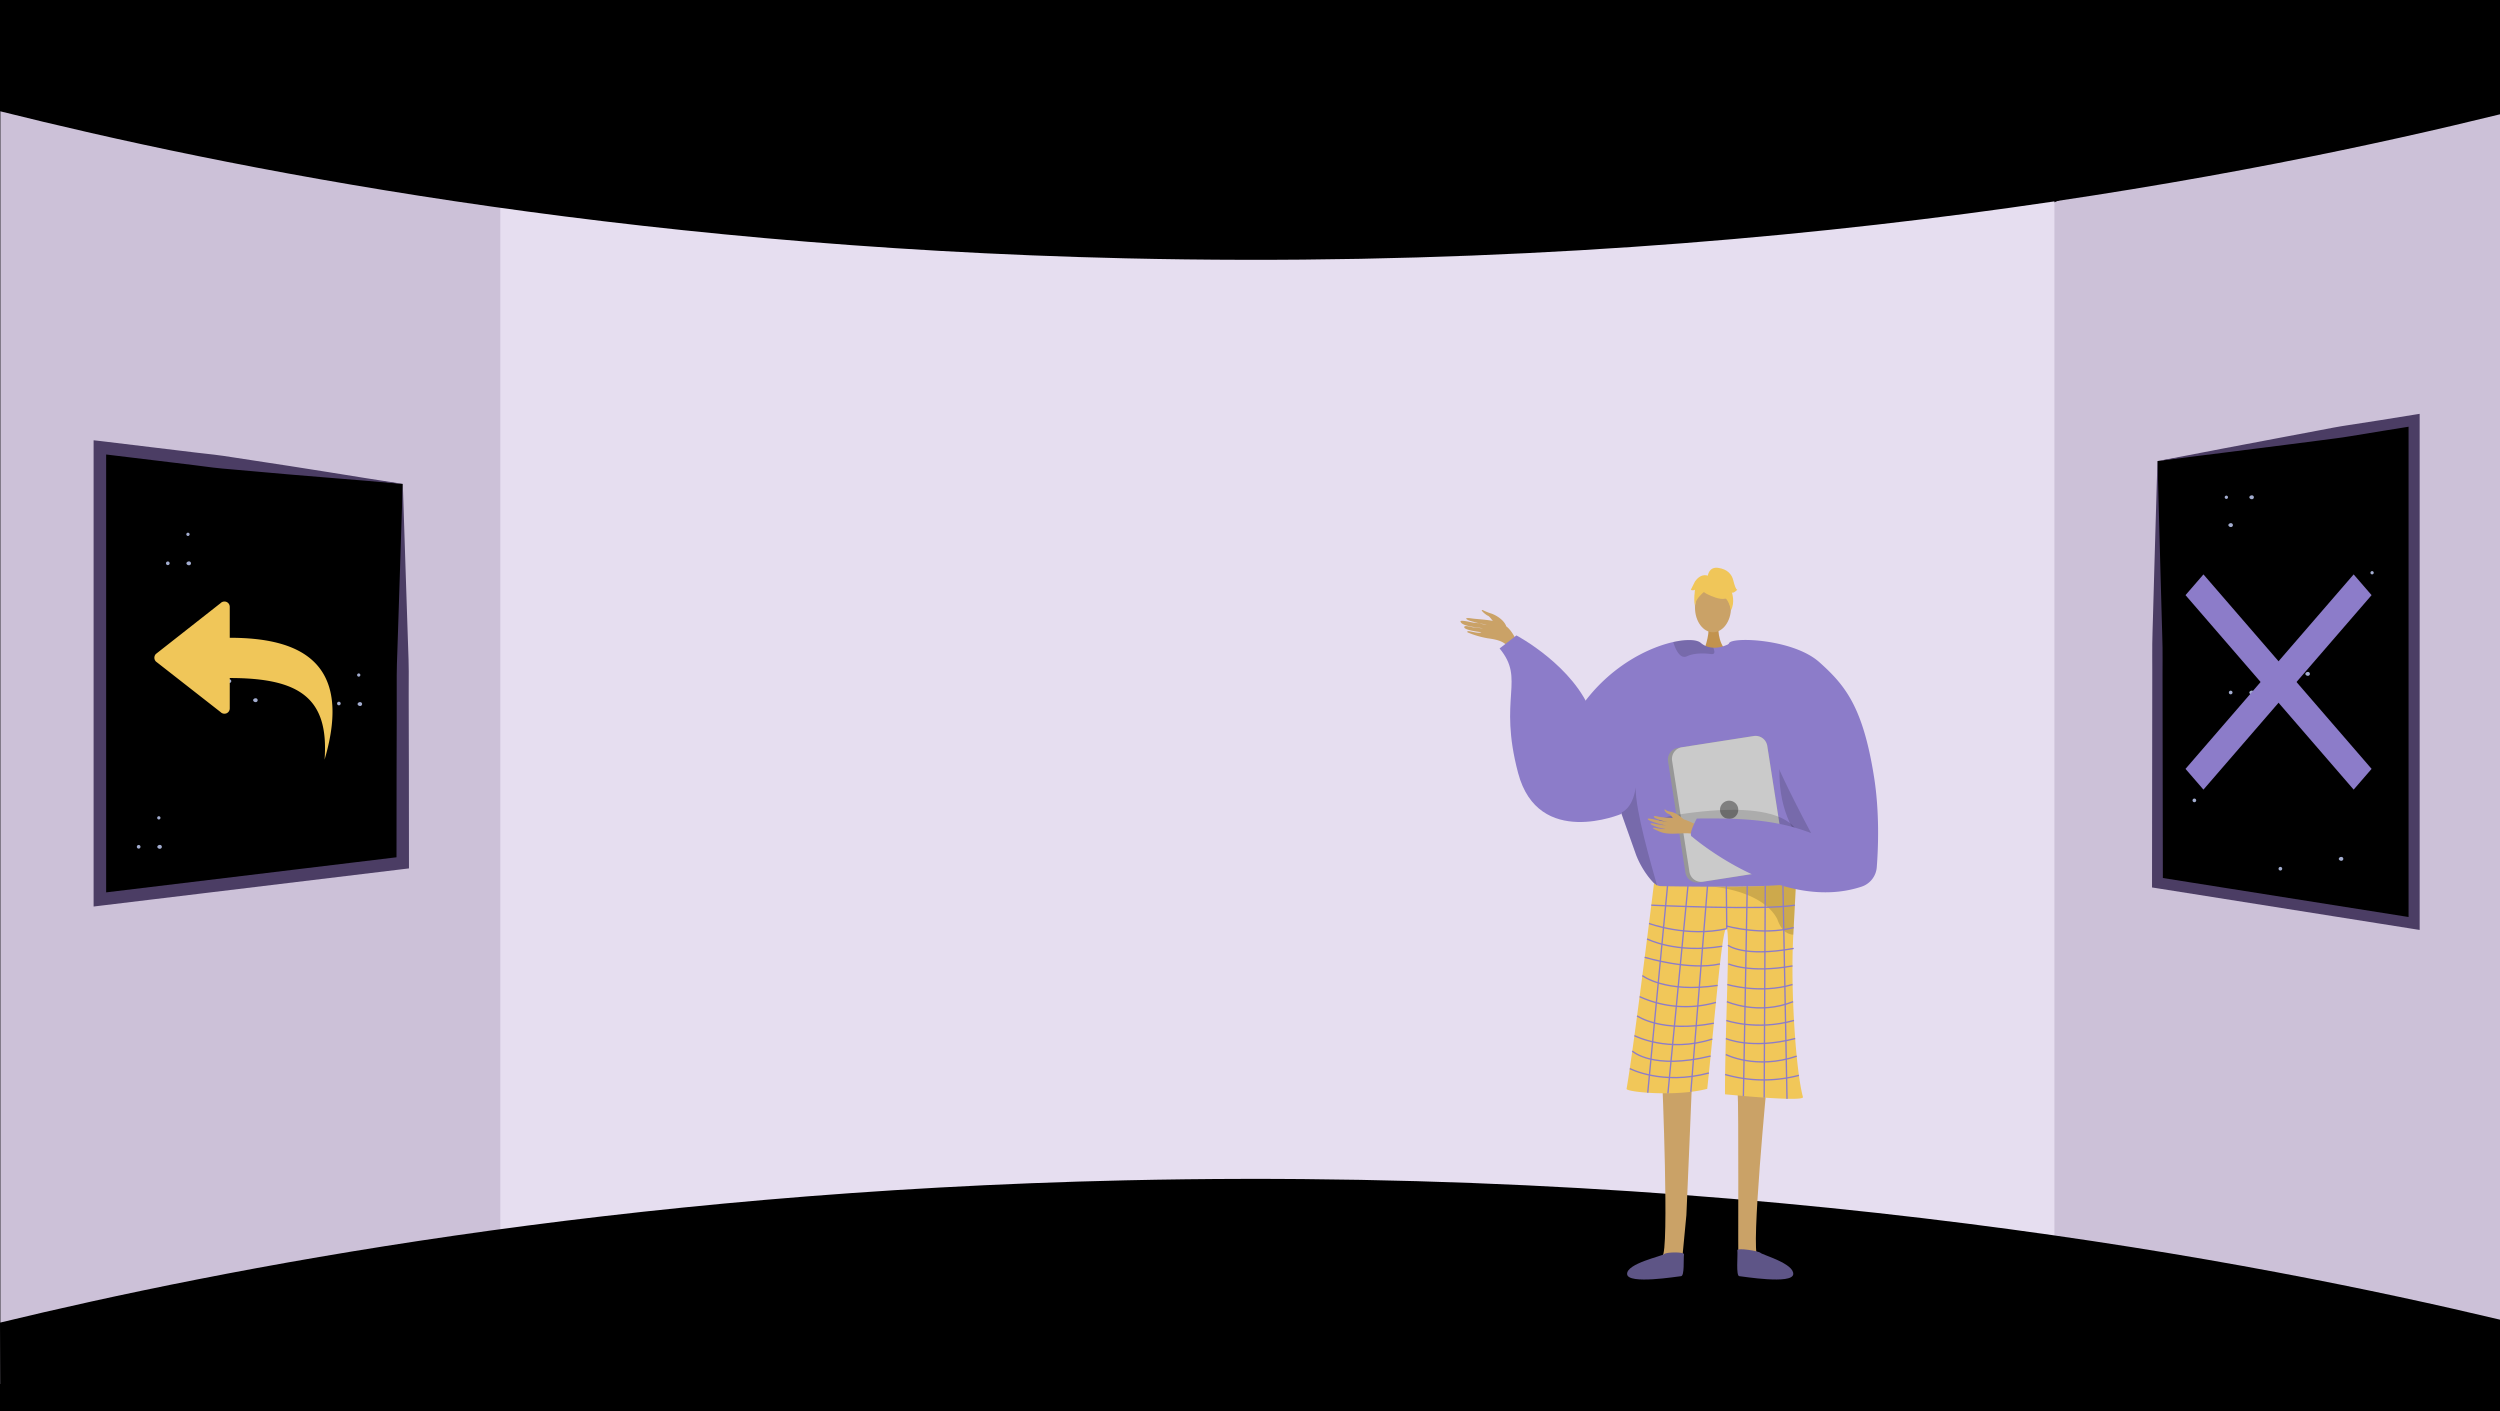 <svg xmlns="http://www.w3.org/2000/svg" width="1366" height="771" viewBox="0 0 1366 771"><defs><style>.a{fill:#000;}.b{fill:#ccc1d8;}.c{fill:#e6def0;}.d,.e{fill:#caa267;}.d{fill-rule:evenodd;}.f{fill:#c2934e;}.g{fill:#8c7cc9;}.h{fill:#f1c759;}.i{opacity:0.15;}.j{fill:#5e5586;}.k{fill:#5e5587;}.l{opacity:0.3;}.m{opacity:0.5;}.n{fill:#f0c659;}.o{fill:#979797;}.p{fill:#cacaca;}.q{fill:#7f7f7f;}.r{fill:none;stroke:#8c7cc9;stroke-miterlimit:10;stroke-width:0.747px;}.s{fill:#4b3d64;}.t{fill:#a3add0;}</style></defs><g transform="translate(0 -814.992)"><rect class="a" width="1366" height="771" transform="translate(0 814.992)"/><path class="b" d="M1366,824.529v758.464l-242.228-67.586-32.991-6.263,1.636-558.092,30.118-25.56Z"/><path class="b" d="M316.3,940.463l-16.051,556.371L.2,1571.232V821.18l298.845,93.57Z"/><path class="c" d="M697.978,904.063H273.37v617.384h849.165V904.063Z"/><path class="a" d="M0,875.772c121.657,30.38,335.7,73.888,615,80.372,352.972,8.194,622.429-47.1,751-78.7V814.992H0Z"/><path class="a" d="M0,1537.676c121.657-29.39,335.7-71.481,615-77.753,352.972-7.928,622.429,45.568,751,76.133v47.19L.2,1585.992Z"/><path class="d" d="M822.88,1156.861c-1.389-3.392-5.8-6.039-8.751-6.856a29.712,29.712,0,0,1-3.763-1.581c-2.287-.772,1.332,2.492,2.7,3.039,1.111.445,3.1,3.754,4.192,4.888s3.425,2.779,4.681,2.79S822.7,1157.491,822.88,1156.861Z"/><path class="d" d="M830.546,1168.625c-2.653-4.766-4.639-10.428-9.735-12.794s-12.722-2.326-16.771-2.946c-4.763-.729-2.766.822-.256,1.494,1.631.437,6.905,2,8.553,1.988a52.546,52.546,0,0,0-6.877-1.119c-.392.11-7.948-1.953-7.435-.562,1,2.695,9.531,3.039,12.249,3.632-1.434-.053-3.765-.482-5.147-.539-1.173-.048-4.714-1.338-5.063-.26-.55,1.7,8.189,2.8,9.352,2.9-1.15.924-5.535-.46-7.064-.566-.153-.01-1.545.323.128.913a50.339,50.339,0,0,0,10.279,2.969c4.028.595,8.752,1.215,11.436,4.894C826.345,1168.509,828.449,1168.885,830.546,1168.625Z"/><path class="e" d="M965.714,1403.945s-9.277,95.726-5.333,97.373c7.077,3,34.793,12.822,4.236,10.664-15.7.946-14.544-2.561-14.789-5.533-.2-2.428.26-88.1-.385-94.76-.144-1.492-.232-2.394-.232-2.394Z"/><path class="e" d="M908.185,1403.945s4.022,95.726.077,97.373c-7.077,3-34.792,12.822-4.236,10.664,15.7.946,14.545-2.561,14.79-5.533.2-2.428,1.981-20.856,2.626-27.518.144-1.492,3.22-76.36,3.22-76.36Z"/><path class="f" d="M938.953,1156.924s-.818,9.121,4.809,14.166-12.966,0-12.966,0,3.459-8.737,2.683-14.166S938.953,1156.924,938.953,1156.924Z"/><ellipse class="e" cx="9.836" cy="13.42" rx="9.836" ry="13.42" transform="translate(926.149 1133.62)"/><path class="g" d="M855.883,1214.921c14.891-31.148,41.466-45.359,58.433-49.132,7.345-1.636,12.888-1.315,14.913.434a11,11,0,0,0,6.866,2.667,14.892,14.892,0,0,0,3.856-.351,19.206,19.206,0,0,0,4.086-1.39c.628-.291.994-.5.994-.5a39.849,39.849,0,0,1,10.385.621c38.388,7.516,45.067,71.881,44.723,77.417-.209,3.295-3.616,18.223-7.874,31.492-3.489,10.893-7.561,20.673-10.908,22.025-7.427,2.989-63.5,7.091-75.027,1.592-.269-.2-.561-.419-.837-.658-4.326-3.519-9.018-10.467-11.506-16.975,0-.007-6.627-18.685-7.979-22.488-.015-.038-.023-.067-.038-.1-.045-.15-.1-.292-.149-.426-.015-.053-.038-.1-.052-.15"/><path class="h" d="M903.76,1297.588a6.067,6.067,0,0,0,3.441,1.588c8.086.158,43.011.756,61.957-.332,6.684-.385,11.378-.979,12.2-1.88a.718.718,0,0,1-.006.077c-.049,1.044-.648,13-1.489,28.671-1.66,30.936,1.537,75.244,5.273,88.693.806,2.9-42.586-1.495-42.586-1.495-.121-31.925,2.908-87.973.951-90.485-2.38-3.056-6.239,46.243-10.664,87.5-17.184,4.483-44.4,1.761-44.081,0C892.495,1389,903.76,1297.588,903.76,1297.588Z"/><path class="i" d="M885.771,1259c.015.053.037.1.052.15.052.134.1.276.149.426.015.03.023.059.038.1,1.352,3.8,7.979,22.481,7.979,22.488,2.488,6.508,7.18,13.456,11.506,16.975-2.936-10.631-12.089-41.451-11.738-53.868C892.009,1257.238,885.771,1258.994,885.771,1259Z"/><path class="i" d="M975.537,1214.476s-18.582,55.47,32.974,79.028l1.047.7-.266-13.047s-24.293-33.9-24.385-34.772S975.537,1214.476,975.537,1214.476Z"/><path class="i" d="M936.745,1171.094c.03.889-.44,1.472-1.868,1.277-4.452-.6-9.481-.478-13.134,1.2a3.105,3.105,0,0,1-3-.127c-2.338-1.367-3.788-5.447-4.363-7.255a1.239,1.239,0,0,1-.06-.4c7.345-1.636,12.888-1.315,14.913.434a11,11,0,0,0,6.866,2.667A6.049,6.049,0,0,1,936.745,1171.094Z"/><path class="j" d="M920.139,1500.325c.183-1.382-9.651-1.253-10.764-.13s-20.711,5.166-20.323,10.987,27.549,1.244,29.489,1.107S919.779,1503.041,920.139,1500.325Z"/><path class="k" d="M949.277,1498.083c-.183-1.382,11.588.372,12.7,1.495s18.249,5.783,17.861,11.6-27.549,1.244-29.489,1.107S949.636,1500.8,949.277,1498.083Z"/><g class="l"><path d="M936,1299.484l-.39-.032S935.752,1299.462,936,1299.484Z"/><path class="m" d="M936,1299.484c10.408.831,33.155-.64,33.155-.64,6.684-.385,11.378-.979,12.2-1.88a.718.718,0,0,1-.006.077c-.049,1.044-.648,13-1.489,28.671a7.665,7.665,0,0,1-1.094-.126,8.521,8.521,0,0,1-5.508-3.914,18.942,18.942,0,0,1-2.142-4.473C963.363,1302.434,939.337,1299.784,936,1299.484Z"/></g><path class="n" d="M932.289,1139.337s17.029,9.442,11.975-5.717C940.767,1123.132,920.675,1132.579,932.289,1139.337Z"/><path class="n" d="M934.757,1135.716s-9.527,5.653-8.608,11.324c0,0-2.1-16.931,7.372-17.357s13.142.489,12.3,18.393C945.822,1148.076,943.069,1133.834,934.757,1135.716Z"/><path class="n" d="M933.108,1129.793s.479-5.275,5.709-4.528,7.471,3.735,8.218,6.724,1.5,5.23,2.242,5.23c0,0-2.242,2.241-2.989,1.494,0,0,1.939,5.373-.524,9.785,0,0-.97-6.8-4.706-7.543S933.108,1129.793,933.108,1129.793Z"/><path class="n" d="M933.587,1129.748s-3.736-2.242-7.471,2.988l-2.242,4.483s.747.747,2.242,0c0,0-.681,5.264.033,8.236l2.208-8.983Z"/><path class="o" d="M911.427,1231.029l9.474,60.689a6.482,6.482,0,0,0,7.4,5.4l41.421-6.47a2.017,2.017,0,0,0,.292-.06,6.459,6.459,0,0,0,5.1-7.337l-9.474-60.689a6.473,6.473,0,0,0-7.4-5.4l-39.5,6.164-1.921.3A6.471,6.471,0,0,0,911.427,1231.029Z"/><path class="p" d="M913.639,1230.67l9.473,60.69a6.471,6.471,0,0,0,7.4,5.394l39.5-6.164a6.459,6.459,0,0,0,5.1-7.337l-9.474-60.689a6.473,6.473,0,0,0-7.4-5.4l-39.5,6.164A6.457,6.457,0,0,0,913.639,1230.67Z"/><circle class="q" cx="5" cy="5" r="5" transform="translate(939.798 1252.471)"/><path class="i" d="M983.421,1273.839s.971-22.309-58.8-14.838,44.828,14.2,44.828,14.2Z"/><path class="d" d="M930.187,1267.359c-.708-.237-8.183-4.714-12.236-5.088s-10.113-.543-12.205-1.138c-2.462-.7-3.083.278-.248,1.36a39.928,39.928,0,0,0,6.455,1.828c.406.017-2.235-.338-5.1-.933-3.051-.632-6.36-1.492-6.512-.949-.294,1.054,8.495,3.423,10.043,3.591a39.144,39.144,0,0,1-4.082-.495c-1.842-.327-3.953-.979-4.368-.6-.654.6,4,2.429,7.848,2.962.067.125-1.176.319-5.7-.621-.455-.094-1.613.1-.124.793,3.136,1.45,4.377,2.3,8.92,2.446,4.431.139,9.322-.773,12.509.3Z"/><path class="d" d="M919.9,1262.67s-3.431-3.6-7.283-4.2c-2.29-.354-2.236-.93-2.626-1.1-1.3-.57-.042,1.835,1.9,2.452,1.581.5,2.464,3.2,3.414,3.776s3.794,1.624,4.5,1.252S919.9,1262.67,919.9,1262.67Z"/><path class="g" d="M994.1,1176.817c14.073,12.592,23.81,24.287,29.885,62.759,3.082,19.519,2.279,39.038,1.477,49.331a12.165,12.165,0,0,1-8.358,10.575c-44.093,14.544-92.526-27.3-92.526-27.3-2.525-.939,2.559-9.943,2.559-9.943,24.376-.253,43.054.494,62.48,7.965-.1-.046-19.1-35.73-21.667-45.575-6.733-25.816-28.9-48.157-23.161-58.276C946.775,1162.857,979.909,1164.116,994.1,1176.817Z"/><line class="r" x1="11.019" y2="115.224" transform="translate(900.329 1296.833)"/><line class="r" x1="10.936" y2="113.217" transform="translate(911.348 1299.137)"/><line class="r" x1="9.094" y2="112.426" transform="translate(923.88 1299.137)"/><line class="r" x2="0.234" y2="23.288" transform="translate(943.27 1299.137)"/><line class="r" x1="2.11" y2="114.704" transform="translate(952.588 1299.137)"/><line class="r" x1="0.588" y2="115.666" transform="translate(963.945 1299.065)"/><line class="r" x2="2.225" y2="116.331" transform="translate(974.198 1299.065)"/><path class="r" d="M902.27,1309.575s62.052,2.929,78.447,0"/><path class="r" d="M943.5,1322.425c-21.711,4.917-42.489-2.856-42.489-2.856"/><path class="r" d="M943.27,1320.956s19.594,5.505,36.8.856"/><path class="r" d="M899.948,1328.013s15.647,8.192,41.061,4.015"/><path class="r" d="M898.667,1338.069s24.348,7.434,41.138,3.609"/><path class="r" d="M897.383,1348.06s12.4,9.721,41.151,5.36"/><path class="r" d="M895.888,1359.552a60.33,60.33,0,0,0,41.7,3.142"/><path class="r" d="M894.5,1370.079s13.392,9.507,41.969,3.985"/><path class="r" d="M893.045,1380.872s18.483,9.662,42.568,1.856"/><path class="r" d="M891.882,1389.294s10.9,10.488,42.809,2.713"/><path class="r" d="M890.511,1398.855s17.633,9.289,43.238,2.419"/><path class="r" d="M944.16,1331.473s8.186,6.759,35.914,1.742"/><path class="r" d="M944.376,1341.646s11.486,5.355,35.042,1.126"/><path class="r" d="M943.815,1352.936s17.737,5.342,35.6,0"/><path class="r" d="M943.56,1362.3s17.242,7.665,36.2,0"/><path class="r" d="M943.27,1372.578s16.415,5.76,36.968,0"/><path class="r" d="M943.005,1382.451s13.837,6.208,37.88,0"/><path class="r" d="M943.005,1391.186s16.428,8.466,38.716.9"/><path class="r" d="M942.61,1402.1a75.948,75.948,0,0,0,40.33.466"/><path class="g" d="M886.01,1259.674s-45.479,19.293-56.513-22.316,4.138-50.814-10.115-68.051l9.2-7.122s31.724,16.782,41.15,42.989S886.01,1259.674,886.01,1259.674Z"/><path class="a" d="M153.07,1071.342l-21.02-2.53-77.5-9.37v247l77.5-9.37,21.02-2.53,66.98-8.1v-207Z"/><path class="s" d="M178.08,1075.892l-20.47-1.7-20.61-1.82-10.38-.92c-3.46-.28-6.92-.57-10.37-1-6.89-.92-13.78-1.75-20.68-2.58l-41.38-5,3.81-3.41v247l-3.85-3.41,165.5-20-3,3.41.05-51.15.07-25.56c0-8.54.05-17.05,0-25.54,0-4.26.18-8.58.33-12.9l.43-13,.84-26.08,1.69-52.79C205.84,1078.142,191.81,1076.992,178.08,1075.892Zm43.66,54.28.84,25.67.43,12.89c.15,4.33.33,8.63.33,13-.07,8.76,0,17.48,0,26.21l.07,26.19.05,52.35v3l-3,.37-165.46,20-3.85.47v-254.76l3.85.43,41.37,5c6.9.85,13.79,1.68,20.7,2.43,3.45.4,6.89.94,10.32,1.47l10.3,1.58,20.72,3.17,20.91,3.3c13.85,2.2,27.4,4.46,40.77,6.46Z"/><path class="t" d="M91.69,1123.772a1,1,0,1,0-1-1A1,1,0,0,0,91.69,1123.772Z"/><path class="t" d="M103.4,1121.742a1.522,1.522,0,0,0-1.4.64.79.79,0,0,0,0,.83,1.522,1.522,0,0,0,1.4.64,1.06,1.06,0,0,0,0-2.11Z"/><path class="t" d="M102.71,1107.852a.9.9,0,1,0-.9-.9A.9.9,0,0,0,102.71,1107.852Z"/><path class="t" d="M185.174,1200.379a.984.984,0,1,0-.984-.984A.985.985,0,0,0,185.174,1200.379Z"/><path class="t" d="M125.37,1188.162a1,1,0,1,0-1-1A1,1,0,0,0,125.37,1188.162Z"/><path class="t" d="M196.9,1198.632a1.522,1.522,0,0,0-1.4.64.79.79,0,0,0,0,.83,1.521,1.521,0,0,0,1.4.64,1.06,1.06,0,0,0,0-2.11Z"/><path class="t" d="M139.83,1196.522a1.521,1.521,0,0,0-1.4.64.79.79,0,0,0,0,.83,1.521,1.521,0,0,0,1.4.64,1.06,1.06,0,0,0,0-2.11Z"/><path class="t" d="M196.018,1184.723a.886.886,0,1,0-.883-.882A.885.885,0,0,0,196.018,1184.723Z"/><path class="t" d="M133.73,1181.262a.9.9,0,1,0-.9-.9A.9.9,0,0,0,133.73,1181.262Z"/><path class="t" d="M75.77,1278.682a1,1,0,1,0-1-1A1,1,0,0,0,75.77,1278.682Z"/><path class="t" d="M87.48,1276.652a1.521,1.521,0,0,0-1.4.64.79.79,0,0,0,0,.83,1.521,1.521,0,0,0,1.4.64,1.06,1.06,0,0,0,0-2.11Z"/><path class="t" d="M86.79,1262.772a.9.9,0,1,0-.9-.9A.9.9,0,0,0,86.79,1262.772Z"/><path class="a" d="M1235.62,1057.912l17.81-2.81,65.67-10.43V1319.6l-65.67-10.43-17.81-2.82-56.77-9.01v-230.41Z"/><path class="s" d="M1213.43,1060.3l35.2-6.67,17.45-3.29c5.82-1.13,11.63-2.27,17.48-3.13s11.7-1.78,17.54-2.72l17.53-2.83,3.47-.55v282l-3.47-.55-140.24-22.27-2.53-.4v-2.56l.14-116.24c0-4.85-.06-9.73,0-14.55s.26-9.58.38-14.37l.8-28.61,1.63-56.63C1190.23,1064.822,1201.71,1062.522,1213.43,1060.3Zm-33,65.19.8,29c.12,4.82.31,9.65.38,14.43s0,9.5,0,14.25l.18,114.17-2.53-3,140.25,22.26-3.47,3v-275l3.47,3-17.51,2.81q-8.711,1.38-17.48,2.87c-5.84,1-11.72,1.66-17.59,2.44l-17.61,2.27-34.93,4.43c-11.65,1.51-23.54,2.9-35.54,4.51Z"/><path class="t" d="M1218.85,1194.382a1,1,0,1,0-1-1A1,1,0,0,0,1218.85,1194.382Z"/><path class="t" d="M1246,1290.662a1,1,0,1,0-1-1A1,1,0,0,0,1246,1290.662Z"/><path class="t" d="M1199,1253.322a1,1,0,1,0-1-1A1,1,0,0,0,1199,1253.322Z"/><path class="t" d="M1230.56,1192.352a1.521,1.521,0,0,0-1.4.64.79.79,0,0,0,0,.83,1.521,1.521,0,0,0,1.4.64,1.06,1.06,0,0,0,0-2.11Z"/><path class="t" d="M1219.1,1100.852a1.521,1.521,0,0,0-1.4.64.79.79,0,0,0,0,.83,1.522,1.522,0,0,0,1.4.64,1.06,1.06,0,0,0,0-2.11Z"/><path class="t" d="M1279.43,1283.212a1.521,1.521,0,0,0-1.4.64.79.79,0,0,0,0,.83,1.521,1.521,0,0,0,1.4.64,1.06,1.06,0,0,0,0-2.11Z"/><path class="t" d="M1261.17,1182.142a1.522,1.522,0,0,0-1.4.64.79.79,0,0,0,0,.83,1.521,1.521,0,0,0,1.4.64,1.06,1.06,0,0,0,0-2.11Z"/><path class="t" d="M1230.56,1085.642a1.521,1.521,0,0,0-1.4.64.79.79,0,0,0,0,.83,1.521,1.521,0,0,0,1.4.64,1.06,1.06,0,0,0,0-2.11Z"/><path class="t" d="M1202.33,1143.542a1.521,1.521,0,0,0-1.4.64.79.79,0,0,0,0,.83,1.521,1.521,0,0,0,1.4.64,1.06,1.06,0,0,0,0-2.11Z"/><path class="t" d="M1229.87,1178.462a.9.9,0,1,0-.9-.9A.9.9,0,0,0,1229.87,1178.462Z"/><path class="t" d="M1216.48,1087.6a.9.9,0,1,0-.9-.9A.9.9,0,0,0,1216.48,1087.6Z"/><path class="t" d="M1296.11,1128.842a.9.9,0,1,0-.9-.9A.9.9,0,0,0,1296.11,1128.842Z"/><path class="n" d="M123.771,1143.887a2.963,2.963,0,0,0-3.219.638l-35.341,27.763a2.951,2.951,0,0,0,0,4.176l35.341,27.631a2.933,2.933,0,0,0,2.084.869,3.088,3.088,0,0,0,1.135-.224,2.9,2.9,0,0,0,1.766-2.73v-16.548c37.793,0,54.323,10.66,51.806,44.612,16.009-54.32-14.719-66.6-51.806-66.6v-16.864A2.9,2.9,0,0,0,123.771,1143.887Z"/><path class="g" d="M1286.039,1246.436l-91.876-106.26,9.8-11.334,91.876,106.26Z"/><path class="g" d="M1203.961,1246.436l-9.8-11.334,91.876-106.26,9.8,11.334Z"/></g></svg>
